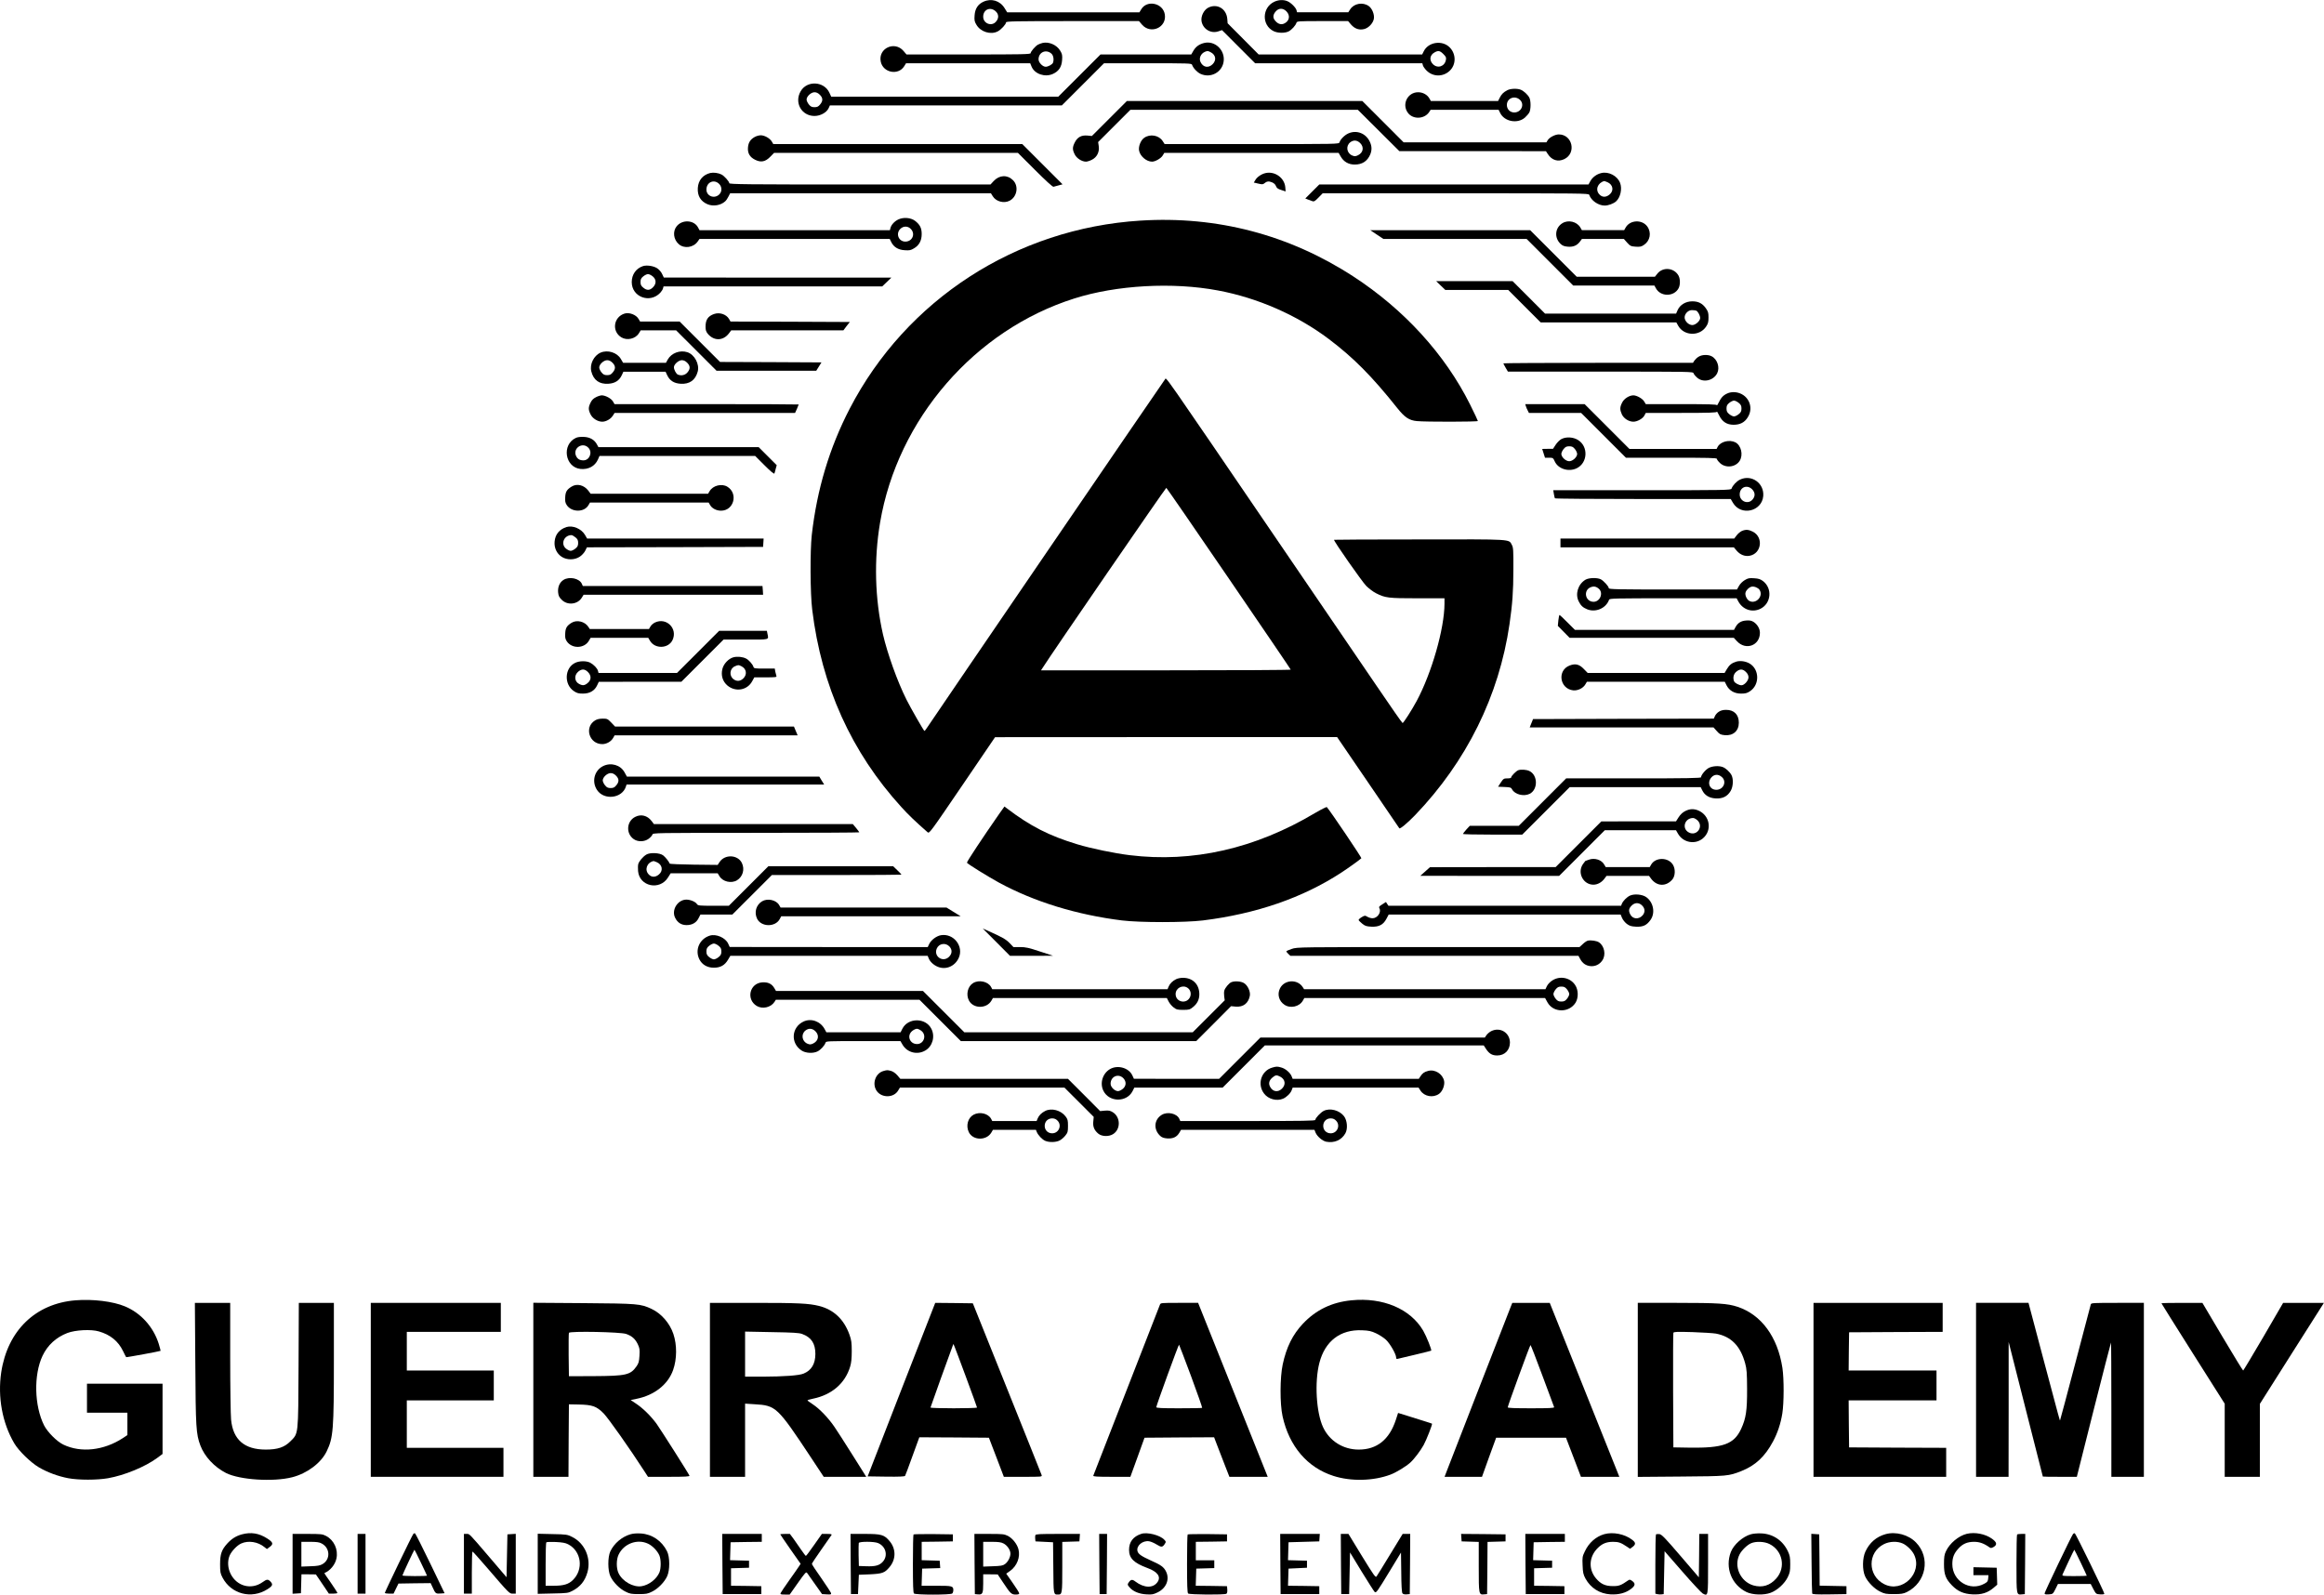 <?xml version="1.0" standalone="no"?>
<!DOCTYPE svg PUBLIC "-//W3C//DTD SVG 20010904//EN"
 "http://www.w3.org/TR/2001/REC-SVG-20010904/DTD/svg10.dtd">
<svg version="1.0" xmlns="http://www.w3.org/2000/svg"
 width="2645pt" height="1815pt" viewBox="0 0 2645 1815"
 preserveAspectRatio="xMidYMid meet">

<g transform="translate(0,1815) scale(0.1,-0.1)"
fill="#000000" stroke="none">
<path d="M11194 18131 c-64 -29 -97 -80 -102 -157 -4 -54 -1 -70 21 -106 47
-81 163 -117 243 -75 37 19 94 81 94 102 0 13 99 15 757 15 l756 0 34 -40 c99
-115 284 -33 260 116 -21 130 -204 169 -269 57 l-20 -33 -752 0 -753 0 -30 48
c-52 84 -150 114 -239 73z m135 -107 c39 -33 42 -80 7 -120 -50 -59 -146 -22
-146 56 0 80 78 116 139 64z"/>
<path d="M14505 18131 c-143 -65 -148 -269 -9 -336 48 -23 128 -24 171 -2 34
18 78 66 88 97 6 19 15 20 297 20 l291 0 34 -40 c42 -48 94 -66 152 -50 48 13
98 66 107 115 9 48 -19 119 -58 146 -67 48 -168 30 -211 -37 l-22 -34 -291 0
-292 0 -6 23 c-7 30 -64 87 -103 103 -44 19 -100 17 -148 -5z m136 -110 c48
-49 34 -114 -30 -141 -36 -14 -73 0 -104 42 -24 32 -17 68 18 104 34 34 79 32
116 -5z"/>
<path d="M13750 18062 c-49 -26 -84 -97 -75 -153 15 -89 105 -145 191 -116
l42 14 189 -189 188 -188 951 0 952 0 6 -23 c3 -13 22 -40 42 -60 73 -73 187
-74 262 -4 76 70 76 193 1 268 -86 86 -245 61 -296 -47 l-17 -34 -930 0 -931
0 -177 178 -176 177 -4 51 c-10 116 -118 178 -218 126z m2677 -527 c30 -30 35
-40 29 -68 -14 -74 -94 -100 -147 -48 -45 45 -37 105 19 135 41 23 61 19 99
-19z"/>
<path d="M11865 17661 c-16 -4 -40 -13 -51 -19 -29 -15 -84 -79 -84 -97 0 -13
-93 -15 -707 -15 l-706 0 -34 40 c-101 118 -290 30 -259 -121 25 -127 200
-161 267 -53 l21 34 706 0 707 0 16 -39 c35 -83 151 -123 241 -83 68 30 101
80 106 158 4 54 1 70 -21 106 -39 67 -129 106 -202 89z m103 -123 c22 -21 29
-68 16 -103 -8 -19 -55 -45 -83 -45 -34 0 -81 48 -81 84 0 83 87 120 148 64z"/>
<path d="M13705 17661 c-56 -14 -94 -41 -121 -86 l-26 -45 -517 0 -516 0 -240
-240 -240 -240 -1292 0 -1293 0 -21 46 c-62 130 -254 140 -326 16 -76 -129 9
-282 157 -282 68 0 139 40 161 89 l14 31 1320 0 1320 0 240 240 240 240 498 0
c465 0 498 -1 504 -17 13 -39 58 -86 97 -104 116 -53 249 20 263 145 15 128
-101 236 -222 207z m75 -106 c58 -30 67 -90 21 -136 -47 -46 -106 -37 -136 22
-23 44 0 99 50 120 28 11 33 11 65 -6z m-4449 -484 c36 -36 37 -70 3 -110 -20
-25 -34 -31 -64 -31 -30 0 -44 6 -64 31 -14 17 -26 42 -26 56 0 36 51 83 90
83 22 0 41 -9 61 -29z"/>
<path d="M17155 17123 c-44 -23 -65 -44 -86 -85 l-19 -38 -383 0 -382 0 -17
30 c-24 42 -74 70 -128 70 -119 0 -188 -135 -118 -232 56 -80 189 -76 244 7
l16 25 387 0 387 0 17 -34 c47 -100 198 -129 283 -54 19 17 42 44 50 59 18 36
18 132 0 167 -19 36 -65 78 -99 91 -41 16 -117 13 -152 -6z m141 -107 c60 -51
20 -146 -62 -146 -48 0 -84 37 -84 85 0 76 87 112 146 61z"/>
<path d="M12626 16801 l-199 -199 -51 5 c-68 6 -113 -18 -143 -77 -28 -55 -29
-82 -2 -136 21 -45 81 -84 129 -84 13 0 43 9 66 21 58 28 89 89 79 156 l-7 46
184 184 183 183 1295 0 1294 0 236 -235 236 -235 834 0 835 -1 20 -31 c46 -72
116 -94 189 -59 140 68 92 281 -63 281 -41 0 -104 -32 -125 -64 l-16 -26 -813
0 -812 0 -235 235 -235 235 -1340 0 -1340 0 -199 -199z"/>
<path d="M15345 16631 c-42 -19 -89 -66 -100 -101 -6 -20 -14 -20 -998 -20
l-992 0 -22 34 c-43 67 -144 85 -211 37 -39 -27 -67 -98 -58 -145 12 -64 84
-126 148 -126 37 0 102 38 121 70 l18 30 992 0 992 0 23 -40 c34 -61 90 -93
160 -93 86 0 144 38 177 115 20 49 19 94 -4 143 -45 98 -151 139 -246 96z
m136 -110 c46 -46 34 -109 -25 -138 -29 -14 -39 -14 -66 -3 -63 26 -76 108
-23 150 37 29 79 26 114 -9z"/>
<path d="M8590 16591 c-48 -26 -72 -62 -77 -118 -6 -66 20 -111 80 -141 67
-34 118 -24 174 34 l43 44 1387 0 1388 0 195 -195 c123 -123 200 -193 210
-191 8 3 35 10 59 16 l44 12 -229 229 -229 229 -1417 0 -1417 0 -17 29 c-22
37 -82 71 -126 71 -18 0 -49 -8 -68 -19z"/>
<path d="M8084 16181 c-84 -21 -136 -82 -142 -170 -6 -89 32 -153 111 -186 64
-27 150 -13 200 33 11 9 28 34 38 55 l19 37 1484 0 1484 0 21 -34 c37 -60 127
-84 191 -51 86 44 107 167 39 234 -64 64 -155 60 -220 -10 l-36 -39 -1486 0
c-1299 0 -1487 2 -1487 15 0 19 -57 83 -89 99 -36 18 -90 25 -127 17z m104
-128 c31 -34 30 -87 -4 -118 -56 -52 -144 -16 -144 57 0 86 90 124 148 61z"/>
<path d="M14404 16180 c-46 -10 -96 -44 -116 -78 l-18 -30 51 -12 c42 -10 53
-10 67 2 29 25 52 28 88 13 23 -9 40 -25 46 -43 9 -23 22 -33 61 -45 l49 -16
-4 50 c-11 106 -118 182 -224 159z"/>
<path d="M18224 16180 c-51 -12 -98 -46 -123 -90 l-22 -40 -1532 0 -1532 0
-80 -80 -79 -79 27 -11 c15 -5 38 -14 51 -19 20 -8 30 -3 72 40 l48 49 1513 0
c1433 0 1514 -1 1520 -17 23 -67 103 -122 176 -123 42 0 101 22 130 48 50 45
71 143 46 209 -30 81 -131 134 -215 113z m71 -104 c63 -27 76 -97 24 -140 -39
-33 -82 -34 -114 -1 -52 51 -24 133 53 154 1 1 18 -5 37 -13z"/>
<path d="M10224 15652 c-44 -21 -81 -61 -90 -99 l-6 -23 -1084 0 -1083 0 -16
30 c-45 87 -181 94 -244 14 -47 -59 -36 -150 24 -203 61 -54 166 -40 215 29
l21 30 1083 0 1082 0 17 -34 c27 -57 79 -90 153 -94 54 -4 70 -1 106 21 59 34
88 88 88 163 0 69 -20 107 -75 150 -49 37 -131 44 -191 16z m141 -107 c57 -56
19 -145 -61 -145 -76 0 -112 89 -58 144 35 35 86 35 119 1z"/>
<path d="M12980 15639 c-1416 -89 -2666 -899 -3310 -2142 -230 -445 -372 -917
-431 -1437 -20 -176 -18 -669 5 -850 106 -870 446 -1623 1016 -2248 82 -90
156 -161 296 -284 21 -18 22 -17 395 531 l374 550 1947 1 1946 0 353 -517
c194 -285 353 -519 355 -521 8 -11 93 60 179 149 586 611 956 1358 1075 2174
33 228 44 374 44 625 1 216 -1 249 -17 277 -37 68 25 65 -1050 63 -534 0 -973
-2 -974 -4 -9 -9 319 -477 367 -526 31 -30 81 -68 112 -83 105 -53 137 -57
471 -57 l307 0 0 -62 c-1 -284 -145 -787 -317 -1108 -56 -104 -150 -250 -160
-250 -5 0 -136 188 -292 418 -157 229 -656 962 -1109 1627 -1377 2020 -1284
1887 -1303 1867 -13 -14 -2615 -3824 -2704 -3959 -15 -24 -30 -43 -34 -43 -7
0 -161 269 -204 356 -104 207 -217 524 -268 744 -92 406 -104 850 -33 1270
199 1180 1078 2195 2212 2553 479 152 1119 188 1633 91 452 -84 901 -281 1261
-552 279 -210 492 -424 780 -786 85 -107 136 -141 224 -149 100 -10 694 -9
694 1 0 5 -40 89 -89 188 -284 569 -750 1081 -1328 1457 -730 475 -1553 691
-2423 636z m1006 -4075 c387 -566 704 -1032 704 -1036 0 -5 -639 -8 -1421 -8
l-1421 0 19 29 c98 156 1400 2050 1407 2048 5 -2 325 -466 712 -1033z"/>
<path d="M17783 15610 c-85 -51 -96 -165 -23 -235 23 -22 42 -29 83 -33 63 -5
105 13 139 58 l22 30 239 0 239 0 37 -42 c35 -38 42 -42 97 -46 50 -3 65 0 94
20 71 47 88 140 39 209 -59 83 -197 77 -247 -11 l-17 -30 -240 0 -241 0 -18
31 c-39 66 -136 90 -203 49z"/>
<path d="M15670 15480 l75 -50 815 0 815 0 265 -265 265 -265 462 0 462 0 16
-29 c52 -101 208 -101 260 -1 19 37 19 103 0 140 -48 92 -178 106 -242 25
l-28 -35 -445 0 -445 0 -265 265 -265 265 -910 0 -910 0 75 -50z"/>
<path d="M7318 15121 c-79 -26 -128 -96 -128 -182 0 -170 207 -247 325 -121
14 15 28 37 31 50 l6 22 1245 0 1244 0 52 50 52 50 -1295 0 -1295 1 -19 40
c-10 23 -35 51 -56 65 -41 27 -118 39 -162 25z m111 -117 c42 -35 43 -84 2
-125 -36 -36 -70 -37 -110 -3 -25 20 -31 34 -31 64 0 30 6 44 31 64 17 14 41
26 54 26 13 0 37 -12 54 -26z"/>
<path d="M16397 14900 l52 -50 358 0 358 0 185 -185 185 -185 772 0 772 0 21
-38 c66 -117 243 -123 318 -9 22 33 27 52 27 103 0 53 -4 68 -30 105 -40 56
-85 79 -155 79 -74 0 -139 -39 -166 -99 l-18 -41 -746 0 -745 0 -185 185 -185
185 -435 0 -435 0 52 -50z m2908 -286 c19 -8 45 -55 45 -84 0 -33 -53 -80 -89
-80 -38 0 -79 36 -87 76 -8 44 35 94 81 94 18 0 41 -3 50 -6z"/>
<path d="M7109 14581 c-127 -39 -149 -203 -37 -271 65 -39 160 -17 199 46 l21
34 201 0 202 0 230 -230 230 -230 567 0 568 0 30 48 29 47 -577 3 -577 2 -230
230 -230 230 -225 0 -225 0 -17 29 c-27 48 -105 78 -159 62z"/>
<path d="M8127 14576 c-70 -25 -97 -66 -97 -145 0 -39 6 -56 26 -81 70 -83
174 -81 240 5 l26 35 639 0 638 0 36 48 37 47 -679 3 -679 2 -17 30 c-32 53
-107 78 -170 56z"/>
<path d="M6835 14136 c-77 -34 -126 -133 -105 -214 25 -99 91 -147 195 -140
75 5 123 36 152 98 l18 39 240 0 240 0 18 -39 c29 -62 77 -93 152 -98 103 -7
170 41 196 139 22 84 -36 193 -118 220 -84 27 -181 -9 -223 -83 l-21 -38 -244
0 -243 0 -26 44 c-43 74 -150 107 -231 72z m136 -115 c36 -36 37 -70 3 -110
-20 -25 -34 -31 -64 -31 -30 0 -44 6 -64 31 -14 17 -26 42 -26 56 0 36 51 83
90 83 22 0 41 -9 61 -29z m850 0 c36 -36 37 -70 3 -110 -26 -31 -68 -41 -109
-25 -19 8 -45 55 -45 84 0 33 53 80 90 80 22 0 41 -9 61 -29z"/>
<path d="M19333 14090 c-18 -10 -39 -31 -49 -45 l-16 -25 -1079 0 c-594 0
-1079 -3 -1079 -6 0 -3 12 -25 26 -50 l26 -44 1053 0 c1034 0 1054 0 1060 -19
3 -11 22 -34 41 -50 68 -60 184 -34 227 49 34 66 3 161 -63 195 -41 21 -109
19 -147 -5z"/>
<path d="M19675 13678 c-53 -19 -83 -47 -109 -101 -14 -28 -25 -46 -26 -39 0
9 -88 12 -404 12 l-405 0 -18 30 c-19 33 -85 70 -123 70 -48 0 -108 -39 -129
-84 -26 -52 -26 -79 -2 -133 22 -47 79 -83 131 -83 44 0 107 35 125 70 l16 30
404 0 c317 0 405 3 405 13 1 6 12 -12 26 -41 35 -73 87 -106 163 -107 75 0
126 26 162 84 78 122 0 275 -146 287 -22 2 -53 -2 -70 -8z m114 -114 c25 -20
31 -34 31 -64 0 -30 -6 -44 -31 -64 -17 -14 -41 -26 -54 -26 -13 0 -37 12 -54
26 -25 20 -31 34 -31 64 0 30 6 44 31 64 17 14 41 26 54 26 13 0 37 -12 54
-26z"/>
<path d="M6783 13629 c-30 -15 -48 -33 -62 -63 -26 -53 -26 -79 0 -132 22 -47
82 -84 133 -84 43 0 95 29 119 66 l22 34 1027 0 1027 0 21 46 c11 26 20 48 20
50 0 2 -472 4 -1048 4 l-1048 0 -18 31 c-19 33 -84 68 -126 69 -14 0 -44 -9
-67 -21z"/>
<path d="M17366 13528 c3 -13 13 -35 21 -50 l14 -28 297 0 297 0 255 -255 255
-255 517 0 c419 0 518 -2 518 -13 0 -7 15 -28 34 -46 65 -63 180 -50 226 24
42 68 17 175 -49 210 -67 34 -169 9 -201 -50 l-13 -25 -496 0 -496 0 -255 255
-255 255 -338 0 -338 0 7 -22z"/>
<path d="M6555 13166 c-165 -76 -126 -336 53 -354 90 -8 163 32 197 107 l18
41 886 0 886 0 107 -107 c72 -72 109 -102 112 -92 3 8 10 32 15 54 l11 40
-102 102 -103 103 -912 0 -912 0 -16 29 c-27 54 -80 85 -149 88 -37 2 -73 -2
-91 -11z m140 -111 c52 -51 16 -145 -55 -145 -43 0 -69 16 -85 53 -36 86 74
159 140 92z"/>
<path d="M17770 13152 c-19 -10 -48 -39 -65 -65 l-30 -46 -62 0 -61 -1 16 -50
16 -50 46 0 c44 0 47 -2 64 -40 38 -87 158 -125 251 -80 125 61 135 246 16
321 -55 35 -136 40 -191 11z m154 -113 c14 -17 26 -42 26 -56 0 -36 -51 -83
-90 -83 -39 0 -90 47 -90 83 0 14 12 39 26 56 20 25 34 31 64 31 30 0 44 -6
64 -31z"/>
<path d="M19804 12691 c-39 -18 -84 -66 -97 -103 -6 -17 -64 -18 -1018 -18
l-1011 0 7 -42 c4 -24 9 -46 12 -50 2 -5 453 -8 1003 -8 l998 0 25 -43 c90
-154 330 -100 345 77 12 146 -133 249 -264 187z m137 -110 c36 -37 38 -79 5
-117 -51 -60 -146 -21 -146 58 0 82 83 116 141 59z"/>
<path d="M6505 12611 c-53 -33 -69 -58 -72 -119 -3 -44 0 -64 16 -89 54 -86
201 -88 249 -2 l17 29 675 0 675 0 17 -29 c21 -38 72 -64 124 -64 147 0 198
196 72 273 -64 39 -164 14 -202 -51 l-17 -29 -668 0 -669 0 -26 35 c-50 65
-130 84 -191 46z"/>
<path d="M6448 12151 c-82 -26 -129 -84 -136 -166 -6 -71 24 -136 81 -173 58
-38 146 -38 205 1 23 15 51 45 62 67 l20 40 1003 2 1002 3 3 48 3 47 -1005 0
-1004 0 -25 43 c-40 68 -139 110 -209 88z m101 -117 c25 -20 31 -34 31 -64 0
-30 -6 -44 -31 -64 -17 -14 -41 -26 -54 -26 -13 0 -37 12 -54 26 -62 52 -23
150 61 153 9 1 30 -11 47 -25z"/>
<path d="M19824 12106 c-17 -8 -44 -30 -59 -50 l-27 -36 -989 0 -989 0 0 -50
0 -50 987 0 986 0 34 -40 c39 -45 93 -66 146 -56 135 25 160 210 37 274 -50
25 -81 27 -126 8z"/>
<path d="M6413 11549 c-44 -28 -66 -80 -61 -141 4 -40 12 -57 41 -85 65 -66
180 -54 228 23 l21 34 1021 0 1022 0 -3 50 -4 50 -1022 0 -1023 0 -11 25 c-28
62 -143 86 -209 44z"/>
<path d="M18044 11551 c-84 -51 -119 -163 -76 -247 24 -48 47 -69 95 -89 97
-40 216 11 250 108 6 16 50 17 729 17 l723 0 20 -37 c51 -93 157 -128 250 -83
123 60 140 232 30 316 -30 22 -50 29 -101 32 -54 4 -70 1 -106 -21 -25 -15
-53 -42 -66 -66 l-23 -41 -730 0 c-634 0 -729 2 -729 15 0 20 -57 83 -91 101
-41 21 -137 18 -175 -5z m154 -104 c53 -48 12 -147 -61 -147 -94 0 -121 128
-35 165 37 15 65 10 96 -18z m1827 -10 c49 -71 -39 -168 -116 -127 -27 15 -51
65 -43 94 7 29 41 62 69 68 29 6 73 -11 90 -35z"/>
<path d="M17736 11088 l-6 -62 67 -68 67 -68 935 0 934 0 36 -39 c100 -108
261 -49 261 96 0 47 -29 96 -72 124 -25 15 -45 19 -84 16 -58 -4 -95 -27 -121
-74 l-18 -33 -905 0 -905 0 -85 85 c-47 47 -87 85 -91 85 -3 0 -9 -28 -13 -62z"/>
<path d="M6505 11061 c-53 -33 -69 -58 -72 -119 -3 -44 0 -64 16 -89 56 -89
200 -88 253 3 l20 34 328 0 328 0 20 -34 c56 -95 209 -90 256 8 62 131 -69
262 -200 200 -19 -9 -42 -29 -51 -45 l-17 -29 -337 0 -337 0 -16 25 c-40 61
-131 83 -191 46z"/>
<path d="M7945 10730 l-240 -240 -446 0 -447 0 -6 23 c-7 29 -48 72 -89 94
-43 22 -122 22 -171 -2 -121 -58 -129 -246 -14 -322 34 -23 53 -28 103 -28 77
0 133 33 161 94 l19 40 470 1 470 0 240 240 240 240 252 0 c282 0 262 -6 247
69 l-6 31 -272 0 -271 0 -240 -240z m-1254 -229 c41 -41 40 -90 -2 -125 -35
-30 -58 -32 -98 -11 -54 28 -59 98 -10 140 40 33 74 32 110 -4z"/>
<path d="M8346 10668 c-54 -15 -110 -74 -124 -131 -19 -74 2 -143 57 -190 93
-78 228 -54 283 51 l23 42 129 0 c107 0 127 2 123 14 -3 8 -9 31 -13 50 l-6
36 -118 0 c-110 0 -119 1 -125 20 -9 29 -53 79 -84 94 -38 20 -101 26 -145 14z
m95 -103 c55 -29 64 -92 20 -136 -35 -35 -77 -38 -114 -9 -51 40 -42 120 17
146 40 17 41 17 77 -1z"/>
<path d="M19761 10619 c-52 -16 -79 -38 -107 -85 l-26 -44 -779 0 -779 0 -43
44 c-52 55 -97 66 -162 41 -145 -55 -115 -265 40 -283 52 -5 113 24 139 69
l17 29 784 0 785 0 20 -40 c31 -61 90 -95 165 -95 50 0 69 5 102 27 113 74
108 252 -7 317 -45 25 -105 33 -149 20z m110 -118 c20 -20 29 -39 29 -61 0
-37 -47 -90 -80 -90 -29 0 -76 26 -84 45 -16 41 -6 83 25 109 40 34 74 33 110
-3z"/>
<path d="M19563 10049 c-18 -11 -38 -33 -45 -50 l-13 -29 -1029 -2 -1028 -3
-19 -47 -19 -48 1046 0 1046 0 37 -41 c32 -37 43 -42 90 -47 96 -9 161 48 161
142 0 92 -54 146 -145 146 -33 0 -61 -7 -82 -21z"/>
<path d="M6773 9950 c-126 -77 -68 -270 82 -270 48 0 100 29 123 70 l17 30
1042 0 1041 0 -21 50 -21 50 -1018 0 -1018 0 -43 45 c-41 43 -47 45 -98 45
-36 0 -65 -7 -86 -20z"/>
<path d="M6864 9430 c-100 -50 -132 -177 -69 -272 80 -121 287 -96 329 40 l7
22 1124 0 1125 0 -28 45 -27 45 -1095 0 -1095 0 -27 49 c-46 84 -154 115 -244
71z m147 -109 c36 -36 37 -70 3 -110 -20 -25 -34 -31 -64 -31 -30 0 -44 6 -64
31 -14 17 -26 42 -26 56 0 36 51 83 90 83 22 0 41 -9 61 -29z"/>
<path d="M19448 9409 c-37 -19 -88 -81 -88 -106 0 -10 -154 -13 -768 -13
l-767 0 -270 -270 -270 -270 -279 0 -278 0 -39 -42 c-21 -24 -38 -46 -39 -50
0 -5 152 -8 338 -8 l337 0 270 270 270 270 746 0 745 0 17 -34 c27 -57 79 -90
152 -94 80 -5 135 22 172 85 29 49 33 134 10 180 -20 37 -65 79 -100 92 -44
17 -118 12 -159 -10z m148 -103 c60 -51 20 -146 -62 -146 -75 0 -108 79 -58
139 33 39 80 42 120 7z"/>
<path d="M17280 9383 c-23 -8 -80 -65 -80 -80 0 -9 -14 -13 -44 -13 -41 0 -45
-3 -75 -47 l-31 -48 74 -3 c66 -3 74 -5 86 -28 32 -58 134 -83 201 -49 95 50
92 213 -5 259 -33 16 -96 20 -126 9z"/>
<path d="M11377 8893 c-197 -283 -377 -555 -372 -563 9 -15 236 -156 362 -225
402 -219 887 -368 1403 -432 205 -25 715 -25 920 0 607 75 1137 258 1575 544
84 55 196 135 229 164 6 5 -356 542 -393 582 -4 4 -64 -26 -134 -67 -681 -406
-1394 -568 -2110 -480 -173 21 -439 76 -597 124 -320 97 -534 206 -802 410
l-26 20 -55 -77z"/>
<path d="M19180 8918 c-30 -15 -55 -39 -75 -70 l-30 -47 -425 0 -425 -1 -260
-260 -260 -260 -715 0 -715 -1 -55 -49 -55 -49 790 -1 790 0 260 260 260 260
405 0 405 0 23 -40 c58 -102 195 -127 283 -53 109 92 80 262 -53 318 -52 21
-96 19 -148 -7z m141 -107 c71 -71 -10 -183 -99 -137 -84 43 -51 163 46 165
13 1 36 -12 53 -28z"/>
<path d="M7230 8852 c-99 -49 -109 -189 -18 -253 47 -34 124 -32 171 4 20 15
39 36 42 47 6 20 15 20 1181 20 646 0 1174 3 1174 6 0 3 -17 25 -37 50 l-37
44 -1132 0 -1132 0 -27 36 c-47 61 -119 80 -185 46z"/>
<path d="M7355 8422 c-40 -25 -83 -77 -91 -108 -4 -14 -4 -49 -2 -79 15 -175
246 -225 341 -73 l30 48 268 0 267 0 20 -33 c37 -63 135 -86 200 -47 66 41 90
124 56 196 -46 96 -195 103 -255 11 l-21 -32 -272 3 c-151 2 -272 7 -274 12
-8 23 -50 75 -75 94 -40 30 -151 34 -192 8z m120 -86 c63 -27 76 -97 24 -140
-39 -33 -82 -34 -114 -1 -53 52 -24 137 53 154 1 1 18 -5 37 -13z"/>
<path d="M18085 8365 c-22 -8 -41 -15 -42 -15 -1 0 -14 -17 -28 -37 -66 -98 4
-233 120 -233 47 0 94 26 126 69 l23 31 242 0 242 0 26 -35 c66 -86 170 -88
240 -5 33 40 36 118 6 167 -52 86 -196 88 -247 3 l-17 -30 -251 0 -250 0 -17
29 c-30 54 -109 79 -173 56z"/>
<path d="M8520 8065 l-225 -225 -175 0 c-159 0 -176 2 -187 18 -16 27 -75 52
-121 52 -100 0 -174 -120 -127 -209 27 -54 71 -81 129 -81 65 0 113 28 139 83
l19 37 181 0 182 0 225 225 225 225 737 0 c406 0 738 2 738 4 0 3 -21 25 -47
50 l-48 46 -710 0 -710 0 -225 -225z"/>
<path d="M18552 7956 c-37 -17 -80 -61 -93 -93 l-9 -23 -1324 0 -1324 0 -14
21 -14 22 -42 -27 c-37 -23 -41 -29 -32 -46 23 -44 -23 -111 -77 -112 -17 -1
-43 7 -59 16 -29 17 -31 17 -67 -4 -21 -13 -36 -27 -34 -33 2 -6 20 -24 41
-41 32 -26 47 -31 104 -34 87 -4 136 22 172 91 l25 47 1320 0 1320 0 16 -39
c9 -21 33 -51 54 -67 31 -23 49 -29 104 -32 80 -4 122 15 166 77 57 80 33 203
-51 261 -44 30 -133 38 -182 16z m132 -108 c39 -35 43 -78 12 -116 -43 -50
-113 -46 -141 9 -22 42 -18 67 14 100 36 36 79 38 115 7z"/>
<path d="M8672 7890 c-66 -41 -90 -124 -56 -196 46 -97 209 -100 259 -4 l16
30 1021 0 1022 0 -81 50 -81 50 -944 0 -944 0 -17 29 c-34 58 -133 79 -195 41z"/>
<path d="M11340 7426 l155 -156 245 0 245 1 -150 49 c-126 42 -162 50 -225 50
l-76 0 -44 46 c-42 43 -83 66 -250 141 l-55 24 155 -155z"/>
<path d="M8078 7500 c-117 -37 -172 -163 -118 -270 31 -61 90 -95 164 -95 76
0 125 28 162 91 l26 44 1123 0 1123 0 12 -29 c15 -38 56 -76 102 -95 92 -39
195 4 239 99 61 133 -57 284 -202 260 -51 -9 -111 -54 -133 -99 l-17 -36
-1127 0 -1127 1 -18 39 c-31 67 -138 113 -209 90z m101 -116 c25 -20 31 -34
31 -64 0 -30 -6 -44 -31 -64 -17 -14 -41 -26 -54 -26 -13 0 -37 12 -54 26 -25
20 -31 34 -31 64 0 30 6 44 31 64 17 14 41 26 54 26 13 0 37 -12 54 -26z
m2629 -10 c31 -36 29 -79 -7 -115 -69 -68 -177 3 -140 93 25 60 103 72 147 22z"/>
<path d="M18072 7443 c-12 -2 -38 -20 -58 -39 l-37 -34 -1606 0 c-1604 0
-1607 0 -1669 -21 -34 -11 -62 -24 -62 -28 0 -4 10 -17 23 -29 l23 -22 1640 0
1639 0 20 -37 c27 -49 64 -74 116 -80 55 -5 105 19 136 66 43 63 23 164 -39
205 -25 17 -91 27 -126 19z"/>
<path d="M13385 7004 c-42 -21 -71 -51 -85 -85 l-12 -29 -998 0 -997 0 -13 25
c-34 63 -139 86 -205 45 -62 -38 -83 -131 -47 -199 50 -94 200 -95 255 -2 l18
31 989 0 990 0 20 -39 c11 -22 36 -52 57 -68 32 -25 45 -28 109 -28 66 0 76 3
111 31 49 39 73 87 73 146 0 113 -74 188 -187 188 -26 0 -61 -7 -78 -16z m132
-99 c32 -22 43 -65 28 -102 -37 -87 -165 -62 -165 32 0 69 80 110 137 70z"/>
<path d="M17669 6991 c-27 -17 -52 -43 -63 -65 l-17 -36 -1373 0 -1374 0 -16
25 c-61 93 -209 84 -258 -15 -34 -67 -13 -145 51 -187 67 -45 170 -22 209 47
l17 30 1370 0 1370 0 27 -49 c66 -120 246 -122 320 -4 34 56 33 145 -5 201
-55 84 -171 108 -258 53z m165 -102 c14 -17 26 -41 26 -54 0 -13 -12 -37 -26
-54 -20 -25 -34 -31 -64 -31 -30 0 -44 6 -64 31 -14 17 -26 41 -26 54 0 13 12
37 26 54 20 25 34 31 64 31 30 0 44 -6 64 -31z"/>
<path d="M14014 6970 c-27 -11 -72 -65 -80 -96 -4 -14 -4 -44 -1 -68 l6 -42
-182 -182 -182 -182 -1300 0 -1300 0 -235 235 -235 235 -836 0 -837 0 -20 34
c-29 49 -73 69 -139 64 -142 -12 -183 -193 -61 -268 65 -39 161 -18 202 45
l16 25 818 0 817 0 235 -235 235 -235 1340 0 1340 0 198 198 198 199 53 -5
c87 -7 144 38 161 124 8 47 -24 118 -67 144 -34 21 -105 26 -144 10z"/>
<path d="M9145 6522 c-138 -65 -150 -245 -23 -329 47 -32 134 -36 184 -10 35
18 79 66 89 97 6 20 15 20 430 20 l423 0 25 -43 c53 -89 168 -118 259 -64 82
48 113 160 68 247 -65 128 -265 128 -330 0 l-20 -40 -423 0 -422 0 -20 37
c-48 88 -153 126 -240 85z m136 -111 c46 -46 34 -109 -25 -138 -29 -14 -39
-14 -66 -3 -63 26 -76 108 -23 150 37 29 79 26 114 -9z m1208 3 c60 -50 25
-148 -52 -148 -83 0 -119 95 -56 148 17 14 41 26 54 26 13 0 37 -12 54 -26z"/>
<path d="M16972 6413 c-18 -9 -42 -29 -53 -44 l-20 -29 -1277 0 -1277 0 -235
-235 -235 -235 -485 0 -485 1 -18 39 c-40 85 -165 121 -252 72 -86 -49 -121
-162 -76 -250 66 -130 265 -131 331 -2 l20 40 503 0 502 0 240 240 240 240
1246 0 1246 0 24 -37 c37 -57 71 -77 129 -77 86 0 145 61 145 148 -2 112 -112
179 -213 129z m-4184 -539 c33 -37 30 -86 -9 -118 -17 -14 -41 -26 -54 -26
-38 0 -85 46 -85 84 0 85 92 122 148 60z"/>
<path d="M14480 5998 c-126 -36 -175 -190 -93 -296 47 -63 144 -89 216 -58 40
17 87 63 99 99 l10 27 716 0 717 0 22 -34 c43 -67 144 -85 211 -37 39 27 67
98 58 146 -16 81 -105 137 -183 115 -45 -12 -63 -26 -87 -62 l-18 -28 -718 0
-718 0 -12 30 c-17 41 -71 87 -117 99 -44 13 -56 13 -103 -1z m90 -103 c58
-30 67 -90 21 -136 -46 -46 -106 -37 -136 21 -20 38 -11 73 27 105 34 29 48
31 88 10z"/>
<path d="M10054 5959 c-92 -26 -132 -148 -75 -228 58 -81 194 -78 243 6 l20
33 936 0 937 0 167 -167 166 -166 -5 -52 c-6 -60 10 -99 57 -139 40 -33 118
-36 167 -6 89 54 88 194 -2 250 -29 18 -47 22 -90 18 l-54 -5 -183 184 -183
183 -954 0 -954 0 -34 40 c-21 24 -48 43 -71 50 -42 11 -46 11 -88 -1z"/>
<path d="M11895 5504 c-42 -21 -71 -51 -85 -85 l-12 -29 -253 0 -252 0 -13 25
c-33 61 -130 84 -199 47 -65 -35 -90 -125 -55 -198 46 -97 201 -100 257 -5
l18 31 245 0 244 0 9 -23 c15 -38 63 -89 98 -103 45 -19 121 -17 162 4 19 9
48 34 65 55 28 35 31 45 31 111 0 64 -3 77 -28 109 -53 70 -161 98 -232 61z
m140 -109 c54 -53 16 -145 -60 -145 -49 0 -85 36 -85 85 0 49 36 85 85 85 25
0 44 -8 60 -25z"/>
<path d="M15065 5505 c-35 -18 -95 -82 -95 -102 0 -11 -135 -13 -768 -13
l-769 0 -11 25 c-28 61 -134 85 -200 45 -88 -54 -96 -166 -18 -239 19 -18 41
-26 79 -29 66 -5 110 15 139 64 l20 34 759 0 759 0 13 -33 c19 -44 79 -95 122
-103 93 -17 174 19 217 96 29 52 21 146 -15 194 -53 69 -160 97 -232 61z m140
-110 c54 -53 16 -145 -60 -145 -49 0 -85 36 -85 85 0 49 36 85 85 85 25 0 44
-8 60 -25z"/>
<path d="M859 3349 c-456 -37 -773 -345 -845 -819 -42 -282 12 -577 148 -808
50 -86 189 -221 282 -275 98 -57 217 -101 333 -123 117 -22 328 -22 453 0 187
33 422 130 558 230 l62 46 0 400 0 400 -430 0 -430 0 0 -165 0 -165 230 0 230
0 0 -128 0 -127 -51 -34 c-218 -142 -478 -171 -679 -74 -73 35 -179 142 -218
218 -112 224 -120 575 -18 792 58 122 155 211 283 260 92 35 270 44 358 18
130 -37 221 -111 275 -223 18 -37 34 -69 36 -70 3 -4 387 67 392 72 1 2 -9 39
-22 82 -61 191 -203 349 -384 424 -136 57 -365 85 -563 69z"/>
<path d="M15380 3349 c-223 -22 -403 -109 -552 -267 -116 -123 -187 -267 -229
-462 -32 -149 -33 -450 -2 -590 75 -342 282 -585 580 -680 199 -64 454 -58
648 15 65 24 176 92 226 137 46 42 116 135 152 200 31 56 102 237 95 243 -2 2
-41 14 -88 29 -47 14 -133 41 -191 60 l-107 33 -26 -80 c-74 -224 -215 -337
-422 -337 -177 0 -332 97 -406 255 -78 168 -98 514 -42 731 64 249 239 383
486 372 78 -3 104 -9 160 -35 37 -17 87 -50 112 -73 46 -43 116 -164 116 -203
0 -15 5 -18 22 -13 13 3 102 24 198 47 96 23 177 43 179 45 8 8 -54 163 -91
227 -145 249 -459 382 -818 346z"/>
<path d="M2223 2633 c4 -734 9 -806 57 -935 47 -126 159 -247 293 -315 156
-78 537 -103 752 -48 170 43 329 162 393 295 75 155 82 243 82 1043 l0 647
-199 0 -200 0 -3 -707 c-4 -815 0 -775 -94 -870 -67 -67 -144 -93 -279 -93
-243 0 -373 112 -395 341 -5 52 -10 372 -10 712 l0 617 -201 0 -201 0 5 -687z"/>
<path d="M4220 2330 l0 -990 755 0 755 0 0 165 0 165 -550 0 -550 0 0 270 0
270 495 0 495 0 0 170 0 170 -495 0 -495 0 0 220 0 220 535 0 535 0 0 165 0
165 -740 0 -740 0 0 -990z"/>
<path d="M6070 2331 l0 -991 200 0 200 0 2 413 3 412 108 -2 c160 -3 205 -19
287 -101 55 -57 292 -392 471 -669 l34 -53 239 0 c186 0 237 3 233 13 -10 25
-320 513 -374 590 -65 89 -157 180 -240 234 l-55 37 68 14 c202 41 357 163
415 328 44 125 45 284 3 410 -41 122 -137 233 -248 285 -126 59 -156 61 -778
66 l-568 4 0 -990z m1057 635 c65 -23 101 -55 130 -113 23 -48 25 -62 21 -134
-4 -68 -9 -86 -34 -122 -69 -98 -118 -109 -489 -111 l-280 -1 -3 240 c-1 132
0 246 3 254 8 21 591 10 652 -13z"/>
<path d="M8080 2330 l0 -990 200 0 200 0 0 417 0 416 108 -7 c244 -14 260 -30
637 -599 l150 -227 242 0 242 0 -156 248 c-85 136 -179 281 -207 322 -67 99
-170 206 -245 255 -33 22 -61 42 -61 45 0 4 28 12 62 19 215 44 367 175 424
366 13 43 18 92 18 175 0 98 -4 126 -26 188 -62 174 -179 285 -346 327 -117
29 -235 35 -734 35 l-508 0 0 -990z m1049 636 c105 -38 151 -108 151 -228 -1
-113 -44 -186 -134 -223 -51 -22 -224 -34 -468 -35 l-198 0 0 256 0 257 303
-6 c242 -4 311 -8 346 -21z"/>
<path d="M10259 2333 l-384 -988 209 -3 c150 -2 212 1 217 9 4 6 42 108 84
225 l78 214 396 -2 396 -3 85 -222 85 -223 218 0 c214 0 218 0 212 20 -4 11
-181 456 -395 988 l-388 967 -214 3 -214 2 -385 -987z m735 143 c69 -187 126
-343 126 -348 0 -4 -119 -8 -265 -8 -146 0 -265 4 -265 8 0 6 225 630 256 712
7 18 -10 60 148 -364z"/>
<path d="M13201 3298 c-13 -33 -752 -1930 -758 -1945 -4 -10 42 -13 208 -13
l214 0 81 223 80 222 396 3 396 2 37 -97 c21 -54 60 -155 87 -225 l50 -128
218 0 218 0 -396 990 -396 990 -213 0 c-212 0 -214 0 -222 -22z m355 -813 c72
-195 129 -357 126 -360 -3 -3 -122 -5 -264 -5 -200 0 -258 3 -258 13 0 18 254
716 259 711 3 -3 64 -164 137 -359z"/>
<path d="M17195 3278 c-24 -61 -702 -1800 -730 -1875 l-24 -63 213 0 213 0 80
223 81 222 397 0 398 0 85 -222 85 -223 218 0 219 0 -19 48 c-10 26 -189 471
-396 990 l-377 942 -213 0 -213 0 -17 -42z m359 -785 c71 -192 131 -354 134
-360 3 -10 -53 -13 -262 -13 -189 0 -266 3 -266 11 0 18 253 709 259 709 4 0
64 -156 135 -347z"/>
<path d="M18640 2329 l0 -990 493 4 c531 4 539 5 685 62 161 64 269 165 361
337 51 95 87 201 106 319 19 120 20 392 1 519 -54 352 -239 605 -510 695 -115
38 -222 45 -693 45 l-443 0 0 -991z m890 641 c173 -33 278 -140 332 -338 18
-66 21 -108 22 -292 1 -245 -12 -334 -68 -455 -81 -174 -205 -219 -591 -213
l-180 3 -3 645 c-1 355 0 651 3 659 5 12 40 13 219 8 118 -4 237 -12 266 -17z"/>
<path d="M20640 2330 l0 -990 755 0 755 0 0 165 0 165 -552 2 -553 3 -3 268
-2 267 500 0 500 0 0 170 0 170 -500 0 -500 0 2 218 3 217 533 3 532 2 0 165
0 165 -735 0 -735 0 0 -990z"/>
<path d="M22490 2330 l0 -990 185 0 185 0 1 768 0 767 194 -765 c107 -421 194
-766 195 -767 0 -2 87 -3 193 -3 l194 0 192 763 c106 419 195 764 197 766 2 2
4 -341 4 -762 l0 -767 185 0 185 0 0 990 0 990 -299 0 c-277 0 -300 -1 -305
-17 -3 -10 -82 -310 -176 -668 -94 -357 -172 -650 -174 -652 -3 -4 -1 -12
-197 725 l-162 612 -299 0 -298 0 0 -990z"/>
<path d="M24600 3315 c0 -2 162 -261 360 -574 l360 -569 0 -416 0 -416 200 0
200 0 0 415 0 415 364 575 365 575 -232 0 -232 0 -224 -385 c-124 -212 -228
-385 -231 -385 -4 0 -110 173 -236 385 l-228 385 -233 0 c-128 0 -233 -2 -233
-5z"/>
<path d="M2753 685 c-66 -18 -117 -50 -167 -105 -64 -71 -81 -120 -81 -235 0
-90 3 -105 28 -153 99 -187 329 -247 510 -132 59 37 66 54 37 86 -30 31 -43
30 -93 -6 -126 -89 -290 -47 -361 93 -34 66 -39 147 -13 209 21 51 85 118 132
139 81 37 191 20 266 -42 l27 -21 31 23 c46 34 40 54 -29 98 -92 59 -183 74
-287 46z"/>
<path d="M4703 688 c-14 -17 -323 -658 -323 -669 0 -5 22 -9 50 -9 l49 0 28
58 28 57 183 3 183 2 26 -55 c28 -64 34 -68 92 -63 l41 3 -164 340 c-90 186
-168 341 -173 342 -6 2 -15 -2 -20 -9z m87 -324 c39 -81 70 -148 70 -150 0 -2
-63 -4 -140 -4 -77 0 -140 3 -140 7 0 9 133 293 137 293 2 0 35 -66 73 -146z"/>
<path d="M7179 687 c-100 -28 -190 -105 -233 -196 -30 -66 -30 -216 1 -283 30
-66 105 -143 172 -175 49 -25 68 -28 151 -28 83 0 102 3 151 28 67 32 142 109
172 175 32 69 32 218 -1 284 -59 119 -170 195 -298 203 -40 3 -88 0 -115 -8z
m196 -108 c52 -24 108 -83 130 -135 19 -47 19 -144 0 -192 -32 -76 -118 -143
-202 -157 -96 -16 -221 56 -264 150 -26 56 -25 153 1 208 59 126 212 184 335
126z"/>
<path d="M12990 691 c-93 -30 -140 -92 -140 -182 0 -96 55 -150 209 -207 116
-42 157 -100 115 -160 -50 -72 -153 -69 -252 6 -36 28 -53 25 -79 -15 -12 -18
-11 -24 11 -49 39 -48 111 -78 194 -82 63 -4 79 -1 128 23 98 48 139 148 95
237 -25 51 -58 75 -176 127 -106 48 -140 72 -149 105 -15 62 59 124 133 112
19 -3 57 -19 84 -36 55 -34 68 -33 93 5 16 25 16 27 -6 50 -48 51 -193 88
-260 66z"/>
<path d="M18258 687 c-94 -27 -175 -98 -220 -195 -29 -59 -30 -69 -26 -160 3
-84 8 -104 33 -151 59 -107 161 -172 285 -179 94 -5 171 15 232 61 50 38 54
62 15 91 -23 17 -31 18 -45 8 -83 -58 -107 -67 -177 -66 -85 0 -136 24 -189
86 -91 106 -82 251 21 350 50 49 99 68 173 68 62 0 89 -10 156 -55 l36 -24 29
21 c38 29 37 50 -6 82 -85 65 -217 91 -317 63z"/>
<path d="M19927 686 c-92 -26 -195 -117 -228 -202 -68 -179 8 -373 179 -456
70 -33 198 -37 274 -8 76 28 159 104 195 178 24 50 28 69 28 147 0 76 -4 99
-26 146 -58 124 -169 199 -302 205 -41 2 -93 -2 -120 -10z m212 -111 c150 -75
188 -266 78 -391 -72 -82 -160 -109 -262 -80 -148 44 -226 218 -156 354 25 47
86 107 131 126 56 24 152 20 209 -9z"/>
<path d="M21459 687 c-103 -29 -181 -96 -228 -197 -35 -74 -37 -210 -4 -282
30 -66 105 -143 172 -175 50 -25 67 -28 156 -28 84 0 107 4 147 23 220 109
273 392 104 565 -85 88 -230 127 -347 94z m197 -106 c48 -22 106 -79 129 -127
100 -210 -136 -442 -342 -335 -189 97 -190 361 -1 455 64 32 152 35 214 7z"/>
<path d="M22384 691 c-93 -23 -195 -108 -237 -199 -18 -38 -22 -65 -22 -147 0
-117 19 -166 90 -240 67 -69 134 -98 235 -103 101 -5 172 17 239 74 l42 36 -3
97 -3 96 -132 3 -133 3 0 -46 0 -45 86 0 85 0 -3 -37 c-3 -33 -9 -41 -44 -60
-165 -91 -364 32 -364 223 0 74 18 121 68 176 49 55 102 78 180 78 61 0 112
-18 175 -63 14 -10 22 -9 45 3 45 26 40 54 -15 94 -77 56 -195 79 -289 57z"/>
<path d="M23593 688 c-18 -23 -323 -660 -323 -675 0 -11 11 -13 48 -11 46 3
47 4 76 61 l28 57 187 0 186 0 30 -58 c30 -56 31 -57 78 -60 26 -2 47 1 47 7
0 18 -326 685 -336 688 -6 2 -16 -2 -21 -9z m88 -324 c38 -80 69 -147 69 -150
0 -2 -63 -4 -141 -4 -130 0 -141 1 -135 18 13 32 131 282 134 282 2 0 35 -66
73 -146z"/>
<path d="M3330 349 l0 -340 48 3 47 3 3 108 3 107 82 0 82 -1 74 -109 74 -110
49 0 c26 0 48 4 48 8 0 5 -34 57 -75 117 -42 59 -75 108 -73 109 67 29 122 95
137 166 22 102 -27 209 -118 257 -41 21 -56 23 -213 23 l-168 0 0 -341z m329
233 c99 -50 105 -182 11 -236 -27 -16 -58 -22 -137 -24 l-103 -4 0 141 0 141
98 0 c73 0 106 -4 131 -18z"/>
<path d="M4070 350 l0 -340 45 0 45 0 0 340 0 340 -45 0 -45 0 0 -340z"/>
<path d="M5280 350 l0 -340 45 0 45 0 0 240 c0 132 3 240 8 239 4 0 77 -81
162 -180 257 -299 257 -299 296 -299 l34 0 0 341 0 340 -47 -3 -48 -3 -5 -244
-5 -244 -198 232 c-239 279 -222 261 -258 261 l-29 0 0 -340z"/>
<path d="M6120 350 l0 -342 173 4 c163 3 175 5 222 30 90 47 142 111 171 212
44 158 -29 329 -173 401 -56 28 -64 30 -225 33 l-168 4 0 -342z m346 222 c152
-78 179 -288 52 -409 -48 -46 -104 -63 -214 -63 l-94 0 0 243 c0 134 3 247 8
251 4 5 52 6 107 4 76 -4 110 -10 141 -26z"/>
<path d="M8222 348 l3 -343 220 0 220 0 0 45 0 45 -172 3 -173 2 0 100 0 99
103 3 102 3 0 40 0 40 -108 3 -108 3 3 102 3 102 178 3 177 2 0 45 0 45 -225
0 -225 0 2 -342z"/>
<path d="M8880 686 c0 -3 52 -79 116 -171 l116 -165 -18 -28 c-9 -15 -59 -86
-111 -159 -51 -72 -96 -139 -99 -147 -5 -13 3 -16 49 -16 l55 0 93 132 c85
120 94 130 106 112 7 -10 48 -68 91 -129 l78 -110 53 -3 c48 -3 53 -1 49 15
-3 10 -53 86 -111 170 -59 83 -107 156 -107 162 0 6 49 79 108 163 59 84 111
159 116 166 5 9 -7 12 -51 12 l-59 0 -88 -125 c-48 -69 -90 -125 -94 -125 -4
0 -27 31 -52 67 -25 37 -64 93 -87 125 l-43 58 -55 0 c-30 0 -55 -2 -55 -4z"/>
<path d="M9682 348 l3 -343 40 0 40 0 5 110 5 110 125 5 c141 7 168 16 222 80
77 89 78 210 1 300 -61 71 -92 80 -281 80 l-162 0 2 -342z m311 238 c89 -37
116 -142 56 -211 -39 -44 -85 -57 -192 -53 l-82 3 -3 124 c-1 69 0 131 2 138
7 18 175 18 219 -1z"/>
<path d="M10397 684 c-4 -4 -7 -154 -7 -334 0 -240 3 -329 12 -338 17 -17 419
-17 436 0 7 7 12 24 12 38 0 47 -12 50 -192 50 l-169 0 3 98 3 97 103 3 103 3
-3 42 -3 42 -102 3 -103 3 0 104 0 105 178 2 177 3 0 40 0 40 -221 3 c-121 1
-223 -1 -227 -4z"/>
<path d="M11092 348 l3 -343 33 -3 c55 -5 62 8 62 124 l0 104 83 0 82 -1 60
-90 c85 -128 96 -139 145 -139 27 0 40 4 40 13 0 8 -33 61 -74 119 l-74 106
43 30 c80 56 120 160 96 249 -16 59 -68 124 -121 151 -41 20 -58 22 -212 22
l-168 0 2 -342z m328 234 c43 -21 80 -75 80 -116 0 -41 -28 -95 -63 -120 -23
-17 -47 -21 -138 -24 l-109 -4 0 141 0 141 98 0 c72 0 106 -4 132 -18z"/>
<path d="M11784 676 c-3 -8 -4 -27 -2 -43 l3 -28 100 -5 100 -5 3 -290 c2
-308 2 -305 52 -305 49 0 50 5 50 312 l0 287 98 3 97 3 3 43 3 42 -251 0
c-207 0 -252 -2 -256 -14z"/>
<path d="M12512 348 l3 -343 40 0 40 0 3 343 2 342 -45 0 -45 0 2 -342z"/>
<path d="M13517 684 c-4 -4 -7 -154 -7 -334 0 -240 3 -329 12 -338 14 -14 414
-17 436 -3 8 5 12 23 10 47 l-3 39 -178 3 -178 2 3 98 3 97 103 3 102 3 0 44
0 45 -105 0 -105 0 0 105 0 105 178 2 177 3 0 40 0 40 -221 3 c-121 1 -223 -1
-227 -4z"/>
<path d="M14572 348 l3 -343 220 0 220 0 0 45 0 45 -178 3 -178 2 3 98 3 97
105 5 105 5 0 40 0 40 -108 3 -108 3 3 102 3 102 175 5 175 5 3 43 3 42 -226
0 -225 0 2 -342z"/>
<path d="M15262 348 l3 -343 45 0 45 0 5 237 5 237 133 -219 c74 -120 140
-224 147 -230 18 -15 26 -3 175 242 l125 206 3 -226 c1 -151 6 -230 14 -239 7
-9 26 -13 47 -11 l36 3 3 343 2 342 -43 0 -43 0 -143 -234 c-78 -129 -148
-242 -155 -251 -11 -15 -33 18 -166 234 l-153 251 -44 0 -43 0 2 -342z"/>
<path d="M16632 648 l3 -43 98 -3 97 -3 0 -282 c0 -316 1 -321 60 -315 l35 3
3 297 2 297 103 3 102 3 0 40 0 40 -253 3 -253 2 3 -42z"/>
<path d="M17362 348 l3 -343 220 0 220 0 0 45 0 45 -172 3 -173 2 0 100 0 99
103 3 102 3 0 40 0 40 -108 3 -108 3 3 102 3 102 178 3 177 2 0 45 0 45 -225
0 -225 0 2 -342z"/>
<path d="M18847 684 c-4 -4 -7 -157 -7 -340 l0 -334 24 -6 c13 -3 35 -4 47 -2
l24 3 5 244 5 244 204 -234 c112 -129 216 -240 231 -248 61 -30 60 -36 60 339
l0 340 -50 0 -50 0 -2 -247 -3 -247 -210 245 c-179 209 -214 244 -240 247 -17
2 -34 0 -38 -4z"/>
<path d="M20618 358 c1 -183 5 -339 7 -346 4 -10 48 -12 197 -10 l193 3 0 45
0 45 -152 3 -153 3 -2 292 -3 292 -45 3 -45 3 3 -333z"/>
<path d="M22957 683 c-4 -3 -7 -154 -7 -333 0 -361 -1 -354 62 -348 l33 3 3
343 2 342 -43 0 c-24 0 -47 -3 -50 -7z"/>
</g>
</svg>

